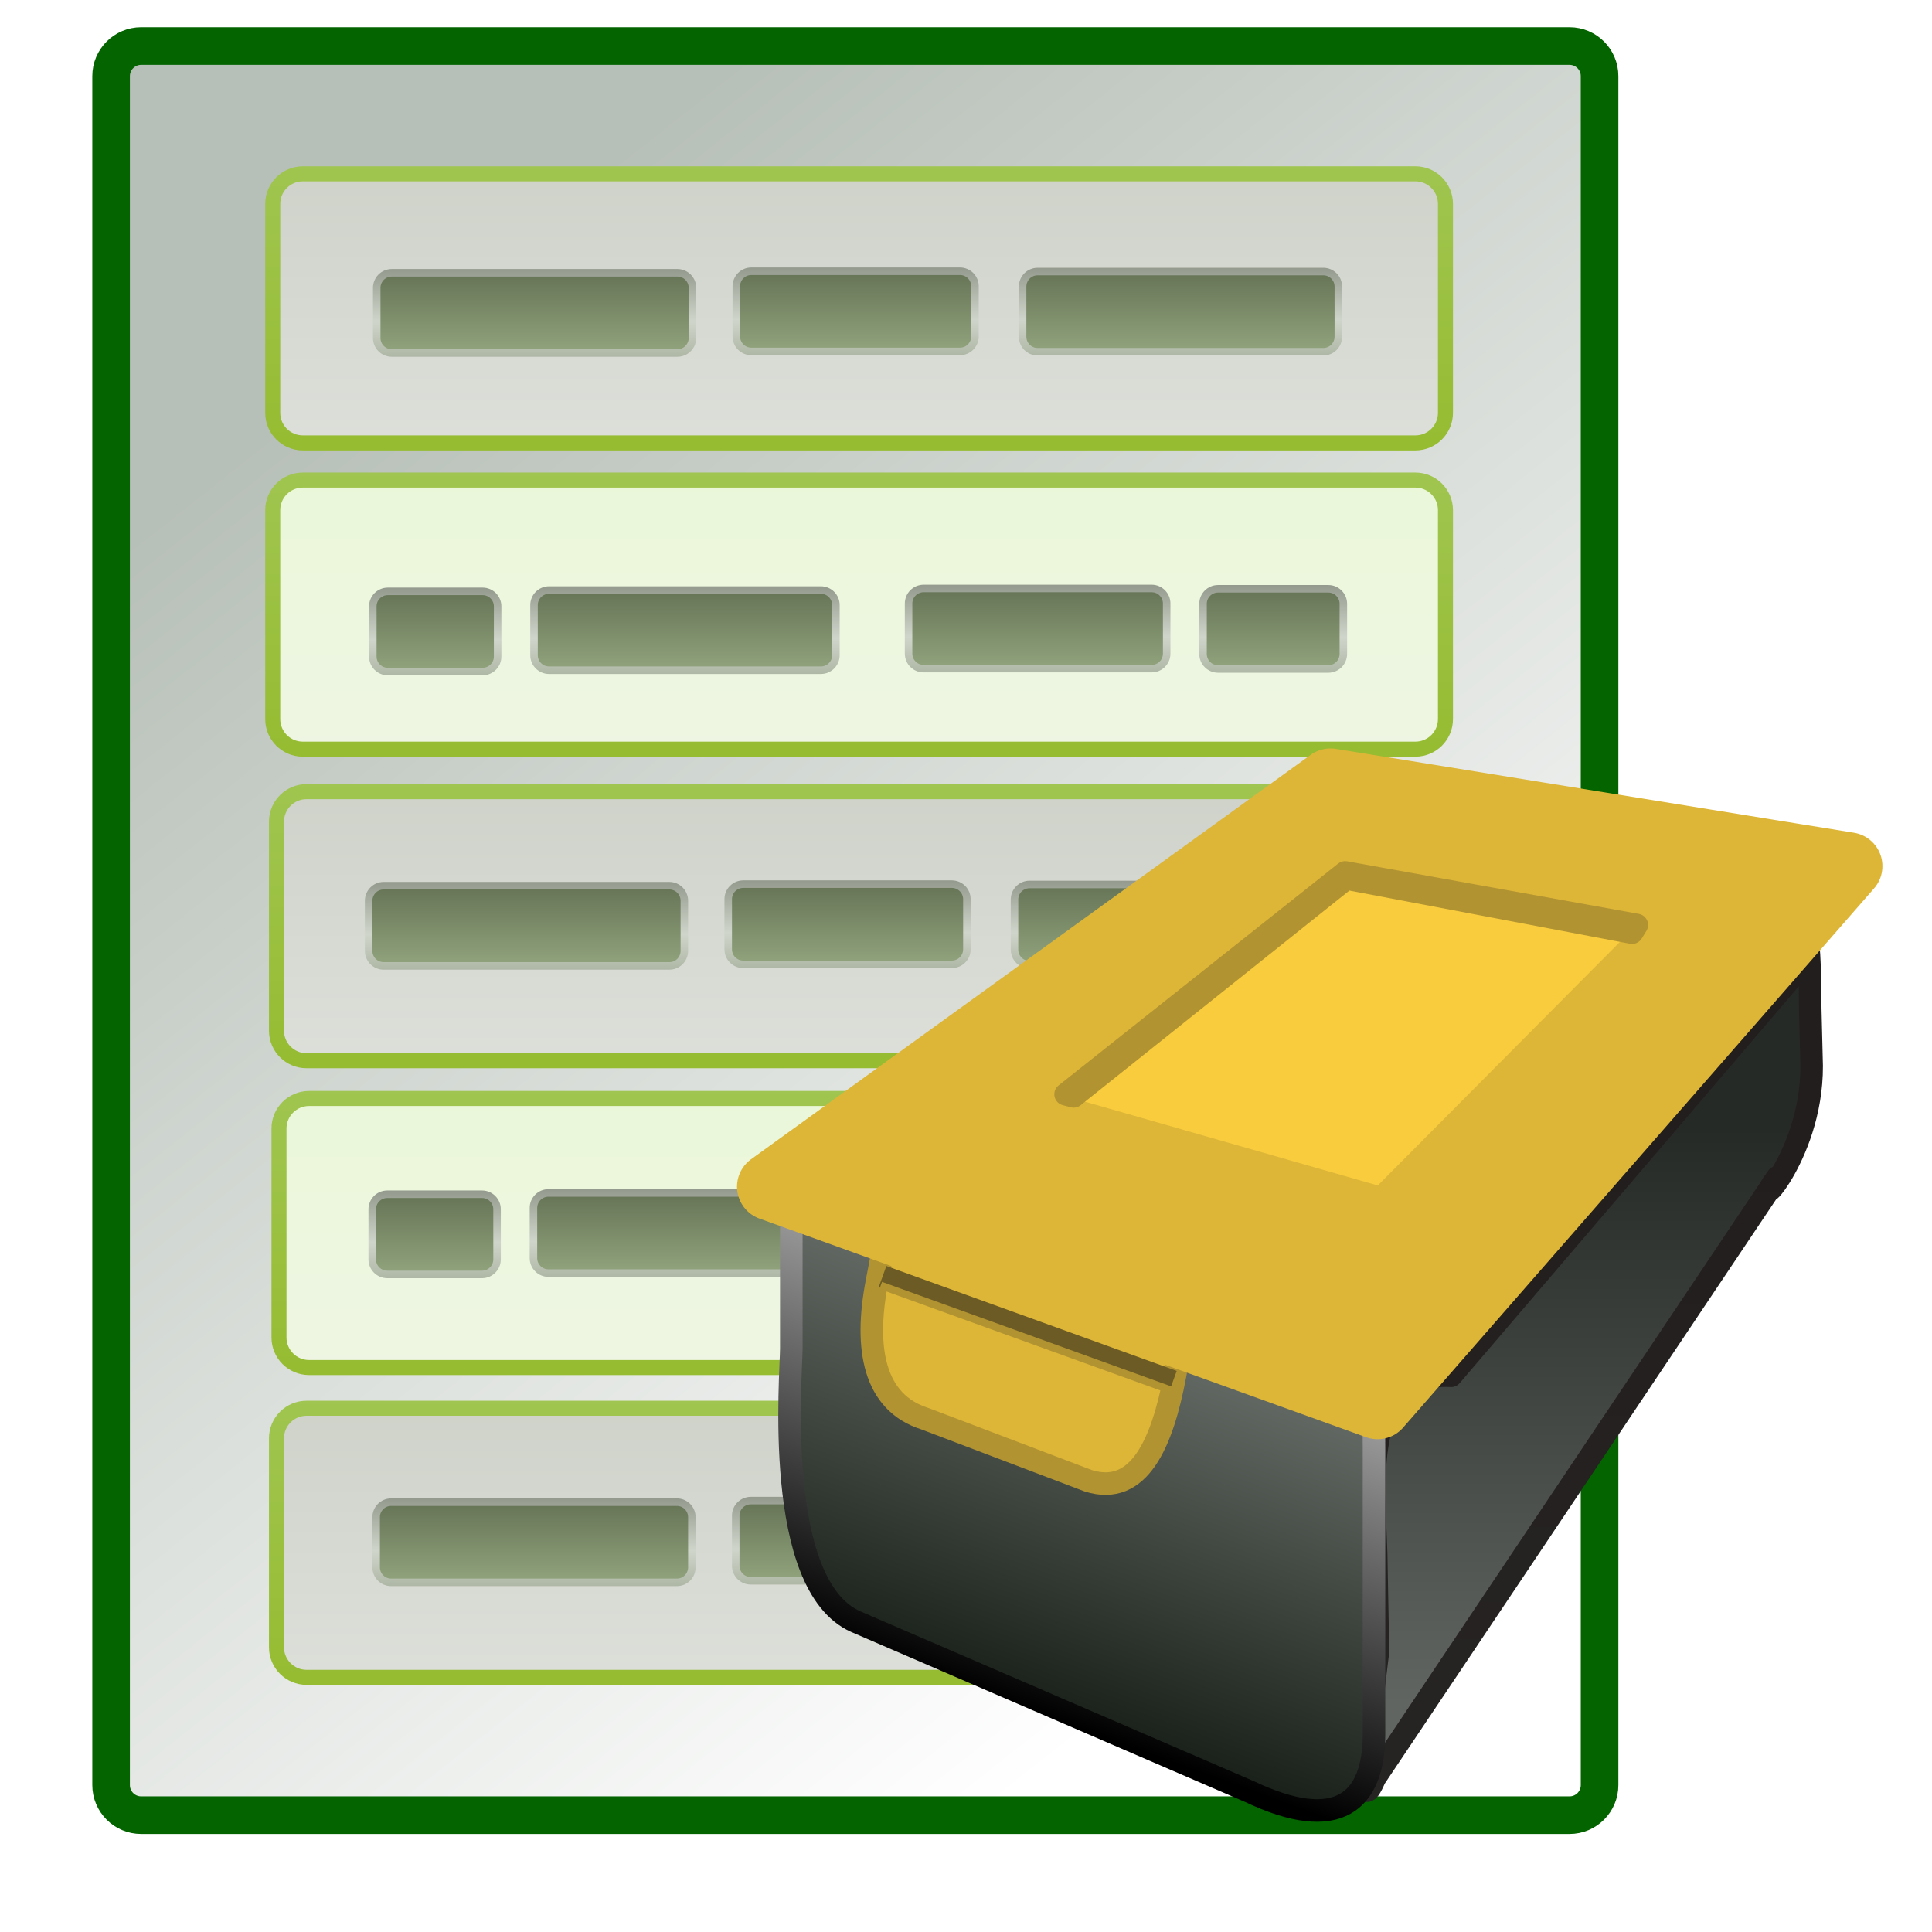 ﻿<?xml version="1.0" encoding="utf-8"?>
<!DOCTYPE svg PUBLIC "-//W3C//DTD SVG 1.1//EN" "http://www.w3.org/Graphics/SVG/1.1/DTD/svg11.dtd">
<svg xmlns="http://www.w3.org/2000/svg" xmlns:xlink="http://www.w3.org/1999/xlink" version="1.1" baseProfile="full" width="257" height="257" viewBox="0 0 257.00 257.00" enable-background="new 0 0 257.00 257.00" xml:space="preserve">
	<linearGradient id="SVGID_Fill1_" gradientUnits="objectBoundingBox" x1="0.184" y1="0.16" x2="1.112" y2="0.16" gradientTransform="rotate(56.681 0.184 0.16)">
		<stop offset="0" stop-color="#B7C0B8" stop-opacity="1"/>
		<stop offset="1" stop-color="#FFFFFF" stop-opacity="1"/>
	</linearGradient>
	<path fill="url(#SVGID_Fill1_)" stroke-width="5" stroke-linejoin="round" stroke="#036400" stroke-opacity="1" d="M 18.779,6.123L 208.779,6.123C 210.989,6.123 212.779,7.914 212.779,10.123L 212.779,237.457C 212.779,239.666 210.989,241.457 208.779,241.457L 18.779,241.457C 16.57,241.457 14.779,239.666 14.779,237.457L 14.779,10.123C 14.779,7.914 16.57,6.123 18.779,6.123 Z "/>
	<linearGradient id="SVGID_Stroke1_" gradientUnits="objectBoundingBox" x1="0.5" y1="2.506" x2="4.513" y2="2.506" gradientTransform="rotate(-90 0.5 2.506)">
		<stop offset="0" stop-color="#87AF06" stop-opacity="1"/>
		<stop offset="1" stop-color="#AFD27B" stop-opacity="1"/>
	</linearGradient>
	<linearGradient id="SVGID_Fill2_" gradientUnits="objectBoundingBox" x1="0.5" y1="2.618" x2="4.737" y2="2.618" gradientTransform="rotate(-90 0.5 2.618)">
		<stop offset="0" stop-color="#F4F5F3" stop-opacity="1"/>
		<stop offset="1" stop-color="#B7BDB0" stop-opacity="1"/>
	</linearGradient>
	<path fill="url(#SVGID_Fill2_)" stroke-width="2" stroke-linejoin="round" stroke="url(#SVGID_Stroke1_)" d="M 40.279,23.123L 188.279,23.123C 190.489,23.123 192.279,24.914 192.279,27.123L 192.279,54.916C 192.279,57.125 190.489,58.916 188.279,58.916L 40.279,58.916C 38.07,58.916 36.279,57.125 36.279,54.916L 36.279,27.123C 36.279,24.914 38.07,23.123 40.279,23.123 Z "/>
	<linearGradient id="SVGID_Stroke2_" gradientUnits="objectBoundingBox" x1="0.5" y1="2.506" x2="4.513" y2="2.506" gradientTransform="rotate(-90 0.5 2.506)">
		<stop offset="0" stop-color="#87AF06" stop-opacity="1"/>
		<stop offset="1" stop-color="#AFD27B" stop-opacity="1"/>
	</linearGradient>
	<linearGradient id="SVGID_Fill3_" gradientUnits="objectBoundingBox" x1="0.5" y1="2.618" x2="4.737" y2="2.618" gradientTransform="rotate(-90 0.5 2.618)">
		<stop offset="0" stop-color="#F4F5F3" stop-opacity="1"/>
		<stop offset="1" stop-color="#E5F8C9" stop-opacity="1"/>
	</linearGradient>
	<path fill="url(#SVGID_Fill3_)" stroke-width="2" stroke-linejoin="round" stroke="url(#SVGID_Stroke2_)" d="M 40.279,63.861L 188.279,63.861C 190.489,63.861 192.279,65.652 192.279,67.861L 192.279,95.653C 192.279,97.863 190.489,99.654 188.279,99.654L 40.279,99.654C 38.07,99.654 36.279,97.863 36.279,95.653L 36.279,67.861C 36.279,65.652 38.07,63.861 40.279,63.861 Z "/>
	<linearGradient id="SVGID_Stroke3_" gradientUnits="objectBoundingBox" x1="0.5" y1="2.506" x2="4.513" y2="2.506" gradientTransform="rotate(-90 0.5 2.506)">
		<stop offset="0" stop-color="#87AF06" stop-opacity="1"/>
		<stop offset="1" stop-color="#AFD27B" stop-opacity="1"/>
	</linearGradient>
	<linearGradient id="SVGID_Fill4_" gradientUnits="objectBoundingBox" x1="0.5" y1="2.618" x2="4.737" y2="2.618" gradientTransform="rotate(-90 0.5 2.618)">
		<stop offset="0" stop-color="#F4F5F3" stop-opacity="1"/>
		<stop offset="1" stop-color="#B7BDB0" stop-opacity="1"/>
	</linearGradient>
	<path fill="url(#SVGID_Fill4_)" stroke-width="2" stroke-linejoin="round" stroke="url(#SVGID_Stroke3_)" d="M 40.779,105.306L 188.779,105.306C 190.989,105.306 192.779,107.096 192.779,109.306L 192.779,137.098C 192.779,139.307 190.989,141.098 188.779,141.098L 40.779,141.098C 38.57,141.098 36.779,139.307 36.779,137.098L 36.779,109.306C 36.779,107.096 38.57,105.306 40.779,105.306 Z "/>
	<linearGradient id="SVGID_Stroke4_" gradientUnits="objectBoundingBox" x1="0.5" y1="2.506" x2="4.513" y2="2.506" gradientTransform="rotate(-90 0.5 2.506)">
		<stop offset="0" stop-color="#87AF06" stop-opacity="1"/>
		<stop offset="1" stop-color="#AFD27B" stop-opacity="1"/>
	</linearGradient>
	<linearGradient id="SVGID_Fill5_" gradientUnits="objectBoundingBox" x1="0.5" y1="2.618" x2="4.737" y2="2.618" gradientTransform="rotate(-90 0.5 2.618)">
		<stop offset="0" stop-color="#F4F5F3" stop-opacity="1"/>
		<stop offset="1" stop-color="#E5F8C9" stop-opacity="1"/>
	</linearGradient>
	<path fill="url(#SVGID_Fill5_)" stroke-width="2" stroke-linejoin="round" stroke="url(#SVGID_Stroke4_)" d="M 41.113,146.122L 189.113,146.122C 191.322,146.122 193.113,147.913 193.113,150.122L 193.113,177.914C 193.113,180.123 191.322,181.914 189.113,181.914L 41.113,181.914C 38.904,181.914 37.113,180.123 37.113,177.914L 37.113,150.122C 37.113,147.913 38.904,146.122 41.113,146.122 Z "/>
	<linearGradient id="SVGID_Stroke5_" gradientUnits="objectBoundingBox" x1="0.5" y1="2.506" x2="4.513" y2="2.506" gradientTransform="rotate(-90 0.5 2.506)">
		<stop offset="0" stop-color="#87AF06" stop-opacity="1"/>
		<stop offset="1" stop-color="#AFD27B" stop-opacity="1"/>
	</linearGradient>
	<linearGradient id="SVGID_Fill6_" gradientUnits="objectBoundingBox" x1="0.5" y1="2.618" x2="4.737" y2="2.618" gradientTransform="rotate(-90 0.5 2.618)">
		<stop offset="0" stop-color="#F4F5F3" stop-opacity="1"/>
		<stop offset="1" stop-color="#B7BDB0" stop-opacity="1"/>
	</linearGradient>
	<path fill="url(#SVGID_Fill6_)" stroke-width="2" stroke-linejoin="round" stroke="url(#SVGID_Stroke5_)" d="M 40.779,187.331L 188.779,187.331C 190.989,187.331 192.779,189.121 192.779,191.331L 192.779,219.123C 192.779,221.332 190.989,223.123 188.779,223.123L 40.779,223.123C 38.57,223.123 36.779,221.332 36.779,219.123L 36.779,191.331C 36.779,189.121 38.57,187.331 40.779,187.331 Z "/>
	<linearGradient id="SVGID_Stroke6_" gradientUnits="objectBoundingBox" x1="0.5" y1="2.514" x2="4.529" y2="2.514" gradientTransform="rotate(-90 0.5 2.514)">
		<stop offset="0" stop-color="#3F542A" stop-opacity="1"/>
		<stop offset="0.474" stop-color="#D0D5CB" stop-opacity="1"/>
		<stop offset="1" stop-color="#0F1505" stop-opacity="1"/>
	</linearGradient>
	<linearGradient id="SVGID_Fill7_" gradientUnits="objectBoundingBox" x1="0.5" y1="2.703" x2="4.906" y2="2.703" gradientTransform="rotate(-90 0.5 2.703)">
		<stop offset="0" stop-color="#DAF5BF" stop-opacity="1"/>
		<stop offset="1" stop-color="#1D2314" stop-opacity="1"/>
	</linearGradient>
	<filter id="Filter_GaussianBlur1_" filterUnits="userSpaceOnUse">
		<feGaussianBlur stdDeviation="2.646"/>
	</filter>
	<path fill="url(#SVGID_Fill7_)" stroke-linejoin="round" stroke="url(#SVGID_Stroke6_)" filter="url(#Filter_GaussianBlur1_)" d="M 52.113,36.29L 90.113,36.29C 91.217,36.29 92.113,37.186 92.113,38.29L 92.113,44.957C 92.113,46.061 91.217,46.957 90.113,46.957L 52.113,46.957C 51.008,46.957 50.113,46.061 50.113,44.957L 50.113,38.29C 50.113,37.186 51.008,36.29 52.113,36.29 Z "/>
	<linearGradient id="SVGID_Stroke7_" gradientUnits="objectBoundingBox" x1="0.5" y1="2.514" x2="4.529" y2="2.514" gradientTransform="rotate(-90 0.5 2.514)">
		<stop offset="0" stop-color="#3F542A" stop-opacity="1"/>
		<stop offset="0.474" stop-color="#D0D5CB" stop-opacity="1"/>
		<stop offset="1" stop-color="#0F1505" stop-opacity="1"/>
	</linearGradient>
	<linearGradient id="SVGID_Fill8_" gradientUnits="objectBoundingBox" x1="0.5" y1="2.703" x2="4.906" y2="2.703" gradientTransform="rotate(-90 0.5 2.703)">
		<stop offset="0" stop-color="#DAF5BF" stop-opacity="1"/>
		<stop offset="1" stop-color="#1D2314" stop-opacity="1"/>
	</linearGradient>
	<filter id="Filter_GaussianBlur2_" filterUnits="userSpaceOnUse">
		<feGaussianBlur stdDeviation="3.024"/>
	</filter>
	<path fill="url(#SVGID_Fill8_)" stroke-linejoin="round" stroke="url(#SVGID_Stroke7_)" filter="url(#Filter_GaussianBlur2_)" d="M 99.946,36.082L 127.696,36.082C 128.801,36.082 129.696,36.977 129.696,38.082L 129.696,44.748C 129.696,45.853 128.801,46.748 127.696,46.748L 99.946,46.748C 98.841,46.748 97.946,45.853 97.946,44.748L 97.946,38.082C 97.946,36.977 98.841,36.082 99.946,36.082 Z "/>
	<linearGradient id="SVGID_Stroke8_" gradientUnits="objectBoundingBox" x1="0.5" y1="2.514" x2="4.529" y2="2.514" gradientTransform="rotate(-90 0.5 2.514)">
		<stop offset="0" stop-color="#3F542A" stop-opacity="1"/>
		<stop offset="0.474" stop-color="#D0D5CB" stop-opacity="1"/>
		<stop offset="1" stop-color="#0F1505" stop-opacity="1"/>
	</linearGradient>
	<linearGradient id="SVGID_Fill9_" gradientUnits="objectBoundingBox" x1="0.5" y1="2.703" x2="4.906" y2="2.703" gradientTransform="rotate(-90 0.5 2.703)">
		<stop offset="0" stop-color="#DAF5BF" stop-opacity="1"/>
		<stop offset="1" stop-color="#1D2314" stop-opacity="1"/>
	</linearGradient>
	<filter id="Filter_GaussianBlur3_" filterUnits="userSpaceOnUse">
		<feGaussianBlur stdDeviation="3.024"/>
	</filter>
	<path fill="url(#SVGID_Fill9_)" stroke-linejoin="round" stroke="url(#SVGID_Stroke8_)" filter="url(#Filter_GaussianBlur3_)" d="M 138.029,36.123L 176.029,36.123C 177.134,36.123 178.029,37.019 178.029,38.123L 178.029,44.79C 178.029,45.895 177.134,46.79 176.029,46.79L 138.029,46.79C 136.925,46.79 136.029,45.895 136.029,44.79L 136.029,38.123C 136.029,37.019 136.925,36.123 138.029,36.123 Z "/>
	<linearGradient id="SVGID_Stroke9_" gradientUnits="objectBoundingBox" x1="0.5" y1="2.514" x2="4.529" y2="2.514" gradientTransform="rotate(-90 0.5 2.514)">
		<stop offset="0" stop-color="#3F542A" stop-opacity="1"/>
		<stop offset="0.474" stop-color="#D0D5CB" stop-opacity="1"/>
		<stop offset="1" stop-color="#0F1505" stop-opacity="1"/>
	</linearGradient>
	<linearGradient id="SVGID_Fill10_" gradientUnits="objectBoundingBox" x1="0.5" y1="2.703" x2="4.906" y2="2.703" gradientTransform="rotate(-90 0.5 2.703)">
		<stop offset="0" stop-color="#DAF5BF" stop-opacity="1"/>
		<stop offset="1" stop-color="#1D2314" stop-opacity="1"/>
	</linearGradient>
	<filter id="Filter_GaussianBlur4_" filterUnits="userSpaceOnUse">
		<feGaussianBlur stdDeviation="2.646"/>
	</filter>
	<path fill="url(#SVGID_Fill10_)" stroke-linejoin="round" stroke="url(#SVGID_Stroke9_)" filter="url(#Filter_GaussianBlur4_)" d="M 51.035,117.821L 89.035,117.821C 90.14,117.821 91.035,118.717 91.035,119.821L 91.035,126.488C 91.035,127.592 90.14,128.488 89.035,128.488L 51.035,128.488C 49.931,128.488 49.035,127.592 49.035,126.488L 49.035,119.821C 49.035,118.717 49.931,117.821 51.035,117.821 Z "/>
	<linearGradient id="SVGID_Stroke10_" gradientUnits="objectBoundingBox" x1="0.5" y1="2.514" x2="4.529" y2="2.514" gradientTransform="rotate(-90 0.5 2.514)">
		<stop offset="0" stop-color="#3F542A" stop-opacity="1"/>
		<stop offset="0.474" stop-color="#D0D5CB" stop-opacity="1"/>
		<stop offset="1" stop-color="#0F1505" stop-opacity="1"/>
	</linearGradient>
	<linearGradient id="SVGID_Fill11_" gradientUnits="objectBoundingBox" x1="0.5" y1="2.703" x2="4.906" y2="2.703" gradientTransform="rotate(-90 0.5 2.703)">
		<stop offset="0" stop-color="#DAF5BF" stop-opacity="1"/>
		<stop offset="1" stop-color="#1D2314" stop-opacity="1"/>
	</linearGradient>
	<filter id="Filter_GaussianBlur5_" filterUnits="userSpaceOnUse">
		<feGaussianBlur stdDeviation="3.024"/>
	</filter>
	<path fill="url(#SVGID_Fill11_)" stroke-linejoin="round" stroke="url(#SVGID_Stroke10_)" filter="url(#Filter_GaussianBlur5_)" d="M 98.869,117.613L 126.619,117.613C 127.723,117.613 128.619,118.508 128.619,119.613L 128.619,126.279C 128.619,127.384 127.723,128.279 126.619,128.279L 98.869,128.279C 97.764,128.279 96.869,127.384 96.869,126.279L 96.869,119.613C 96.869,118.508 97.764,117.613 98.869,117.613 Z "/>
	<linearGradient id="SVGID_Stroke11_" gradientUnits="objectBoundingBox" x1="0.5" y1="2.514" x2="4.529" y2="2.514" gradientTransform="rotate(-90 0.5 2.514)">
		<stop offset="0" stop-color="#3F542A" stop-opacity="1"/>
		<stop offset="0.474" stop-color="#D0D5CB" stop-opacity="1"/>
		<stop offset="1" stop-color="#0F1505" stop-opacity="1"/>
	</linearGradient>
	<linearGradient id="SVGID_Fill12_" gradientUnits="objectBoundingBox" x1="0.5" y1="2.703" x2="4.906" y2="2.703" gradientTransform="rotate(-90 0.5 2.703)">
		<stop offset="0" stop-color="#DAF5BF" stop-opacity="1"/>
		<stop offset="1" stop-color="#1D2314" stop-opacity="1"/>
	</linearGradient>
	<filter id="Filter_GaussianBlur6_" filterUnits="userSpaceOnUse">
		<feGaussianBlur stdDeviation="3.024"/>
	</filter>
	<path fill="url(#SVGID_Fill12_)" stroke-linejoin="round" stroke="url(#SVGID_Stroke11_)" filter="url(#Filter_GaussianBlur6_)" d="M 136.952,117.655L 174.952,117.655C 176.056,117.655 176.952,118.55 176.952,119.655L 176.952,126.321C 176.952,127.426 176.056,128.321 174.952,128.321L 136.952,128.321C 135.847,128.321 134.952,127.426 134.952,126.321L 134.952,119.655C 134.952,118.55 135.847,117.655 136.952,117.655 Z "/>
	<linearGradient id="SVGID_Stroke12_" gradientUnits="objectBoundingBox" x1="0.5" y1="2.514" x2="4.529" y2="2.514" gradientTransform="rotate(-90 0.5 2.514)">
		<stop offset="0" stop-color="#3F542A" stop-opacity="1"/>
		<stop offset="0.474" stop-color="#D0D5CB" stop-opacity="1"/>
		<stop offset="1" stop-color="#0F1505" stop-opacity="1"/>
	</linearGradient>
	<linearGradient id="SVGID_Fill13_" gradientUnits="objectBoundingBox" x1="0.5" y1="2.703" x2="4.906" y2="2.703" gradientTransform="rotate(-90 0.5 2.703)">
		<stop offset="0" stop-color="#DAF5BF" stop-opacity="1"/>
		<stop offset="1" stop-color="#1D2314" stop-opacity="1"/>
	</linearGradient>
	<filter id="Filter_GaussianBlur7_" filterUnits="userSpaceOnUse">
		<feGaussianBlur stdDeviation="2.646"/>
	</filter>
	<path fill="url(#SVGID_Fill13_)" stroke-linejoin="round" stroke="url(#SVGID_Stroke12_)" filter="url(#Filter_GaussianBlur7_)" d="M 52.035,199.821L 90.035,199.821C 91.14,199.821 92.035,200.717 92.035,201.821L 92.035,208.488C 92.035,209.592 91.14,210.488 90.035,210.488L 52.035,210.488C 50.931,210.488 50.035,209.592 50.035,208.488L 50.035,201.821C 50.035,200.717 50.931,199.821 52.035,199.821 Z "/>
	<linearGradient id="SVGID_Stroke13_" gradientUnits="objectBoundingBox" x1="0.5" y1="2.514" x2="4.529" y2="2.514" gradientTransform="rotate(-90 0.5 2.514)">
		<stop offset="0" stop-color="#3F542A" stop-opacity="1"/>
		<stop offset="0.474" stop-color="#D0D5CB" stop-opacity="1"/>
		<stop offset="1" stop-color="#0F1505" stop-opacity="1"/>
	</linearGradient>
	<linearGradient id="SVGID_Fill14_" gradientUnits="objectBoundingBox" x1="0.5" y1="2.703" x2="4.906" y2="2.703" gradientTransform="rotate(-90 0.5 2.703)">
		<stop offset="0" stop-color="#DAF5BF" stop-opacity="1"/>
		<stop offset="1" stop-color="#1D2314" stop-opacity="1"/>
	</linearGradient>
	<filter id="Filter_GaussianBlur8_" filterUnits="userSpaceOnUse">
		<feGaussianBlur stdDeviation="3.024"/>
	</filter>
	<path fill="url(#SVGID_Fill14_)" stroke-linejoin="round" stroke="url(#SVGID_Stroke13_)" filter="url(#Filter_GaussianBlur8_)" d="M 99.869,199.613L 127.619,199.613C 128.723,199.613 129.619,200.508 129.619,201.613L 129.619,208.279C 129.619,209.384 128.723,210.279 127.619,210.279L 99.869,210.279C 98.764,210.279 97.869,209.384 97.869,208.279L 97.869,201.613C 97.869,200.508 98.764,199.613 99.869,199.613 Z "/>
	<linearGradient id="SVGID_Stroke14_" gradientUnits="objectBoundingBox" x1="0.5" y1="2.514" x2="4.529" y2="2.514" gradientTransform="rotate(-90 0.5 2.514)">
		<stop offset="0" stop-color="#3F542A" stop-opacity="1"/>
		<stop offset="0.474" stop-color="#D0D5CB" stop-opacity="1"/>
		<stop offset="1" stop-color="#0F1505" stop-opacity="1"/>
	</linearGradient>
	<linearGradient id="SVGID_Fill15_" gradientUnits="objectBoundingBox" x1="0.5" y1="2.703" x2="4.906" y2="2.703" gradientTransform="rotate(-90 0.5 2.703)">
		<stop offset="0" stop-color="#DAF5BF" stop-opacity="1"/>
		<stop offset="1" stop-color="#1D2314" stop-opacity="1"/>
	</linearGradient>
	<filter id="Filter_GaussianBlur9_" filterUnits="userSpaceOnUse">
		<feGaussianBlur stdDeviation="3.024"/>
	</filter>
	<path fill="url(#SVGID_Fill15_)" stroke-linejoin="round" stroke="url(#SVGID_Stroke14_)" filter="url(#Filter_GaussianBlur9_)" d="M 137.952,199.655L 175.952,199.655C 177.056,199.655 177.952,200.55 177.952,201.655L 177.952,208.321C 177.952,209.426 177.056,210.321 175.952,210.321L 137.952,210.321C 136.847,210.321 135.952,209.426 135.952,208.321L 135.952,201.655C 135.952,200.55 136.847,199.655 137.952,199.655 Z "/>
	<linearGradient id="SVGID_Stroke15_" gradientUnits="objectBoundingBox" x1="0.5" y1="2.514" x2="4.529" y2="2.514" gradientTransform="rotate(-90 0.5 2.514)">
		<stop offset="0" stop-color="#3F542A" stop-opacity="1"/>
		<stop offset="0.474" stop-color="#D0D5CB" stop-opacity="1"/>
		<stop offset="1" stop-color="#0F1505" stop-opacity="1"/>
	</linearGradient>
	<linearGradient id="SVGID_Fill16_" gradientUnits="objectBoundingBox" x1="0.5" y1="2.703" x2="4.906" y2="2.703" gradientTransform="rotate(-90 0.5 2.703)">
		<stop offset="0" stop-color="#DAF5BF" stop-opacity="1"/>
		<stop offset="1" stop-color="#1D2314" stop-opacity="1"/>
	</linearGradient>
	<filter id="Filter_GaussianBlur10_" filterUnits="userSpaceOnUse">
		<feGaussianBlur stdDeviation="2.646"/>
	</filter>
	<path fill="url(#SVGID_Fill16_)" stroke-linejoin="round" stroke="url(#SVGID_Stroke15_)" filter="url(#Filter_GaussianBlur10_)" d="M 73.035,78.489L 109.196,78.489C 110.3,78.489 111.196,79.384 111.196,80.489L 111.196,87.155C 111.196,88.26 110.3,89.155 109.196,89.155L 73.035,89.155C 71.931,89.155 71.035,88.26 71.035,87.155L 71.035,80.489C 71.035,79.384 71.931,78.489 73.035,78.489 Z "/>
	<linearGradient id="SVGID_Stroke16_" gradientUnits="objectBoundingBox" x1="0.5" y1="2.514" x2="4.529" y2="2.514" gradientTransform="rotate(-90 0.5 2.514)">
		<stop offset="0" stop-color="#3F542A" stop-opacity="1"/>
		<stop offset="0.474" stop-color="#D0D5CB" stop-opacity="1"/>
		<stop offset="1" stop-color="#0F1505" stop-opacity="1"/>
	</linearGradient>
	<linearGradient id="SVGID_Fill17_" gradientUnits="objectBoundingBox" x1="0.5" y1="2.703" x2="4.906" y2="2.703" gradientTransform="rotate(-90 0.5 2.703)">
		<stop offset="0" stop-color="#DAF5BF" stop-opacity="1"/>
		<stop offset="1" stop-color="#1D2314" stop-opacity="1"/>
	</linearGradient>
	<filter id="Filter_GaussianBlur11_" filterUnits="userSpaceOnUse">
		<feGaussianBlur stdDeviation="3.024"/>
	</filter>
	<path fill="url(#SVGID_Fill17_)" stroke-linejoin="round" stroke="url(#SVGID_Stroke16_)" filter="url(#Filter_GaussianBlur11_)" d="M 122.862,78.279L 153.195,78.279C 154.3,78.279 155.195,79.175 155.195,80.279L 155.195,86.946C 155.195,88.05 154.3,88.946 153.195,88.946L 122.862,88.946C 121.758,88.946 120.862,88.05 120.862,86.946L 120.862,80.279C 120.862,79.175 121.758,78.279 122.862,78.279 Z "/>
	<linearGradient id="SVGID_Stroke17_" gradientUnits="objectBoundingBox" x1="0.5" y1="2.514" x2="4.529" y2="2.514" gradientTransform="rotate(-90 0.5 2.514)">
		<stop offset="0" stop-color="#3F542A" stop-opacity="1"/>
		<stop offset="0.474" stop-color="#D0D5CB" stop-opacity="1"/>
		<stop offset="1" stop-color="#0F1505" stop-opacity="1"/>
	</linearGradient>
	<linearGradient id="SVGID_Fill18_" gradientUnits="objectBoundingBox" x1="0.5" y1="2.703" x2="4.906" y2="2.703" gradientTransform="rotate(-90 0.5 2.703)">
		<stop offset="0" stop-color="#DAF5BF" stop-opacity="1"/>
		<stop offset="1" stop-color="#1D2314" stop-opacity="1"/>
	</linearGradient>
	<filter id="Filter_GaussianBlur12_" filterUnits="userSpaceOnUse">
		<feGaussianBlur stdDeviation="3.024"/>
	</filter>
	<path fill="url(#SVGID_Fill18_)" stroke-linejoin="round" stroke="url(#SVGID_Stroke17_)" filter="url(#Filter_GaussianBlur12_)" d="M 162.029,78.322L 176.696,78.322C 177.8,78.322 178.696,79.217 178.696,80.322L 178.696,86.988C 178.696,88.093 177.8,88.988 176.696,88.988L 162.029,88.988C 160.924,88.988 160.029,88.093 160.029,86.988L 160.029,80.322C 160.029,79.217 160.924,78.322 162.029,78.322 Z "/>
	<linearGradient id="SVGID_Stroke18_" gradientUnits="objectBoundingBox" x1="0.5" y1="2.514" x2="4.528" y2="2.514" gradientTransform="rotate(-90 0.5 2.514)">
		<stop offset="0" stop-color="#3F542A" stop-opacity="1"/>
		<stop offset="0.474" stop-color="#D0D5CB" stop-opacity="1"/>
		<stop offset="1" stop-color="#0F1505" stop-opacity="1"/>
	</linearGradient>
	<linearGradient id="SVGID_Fill19_" gradientUnits="objectBoundingBox" x1="0.5" y1="2.703" x2="4.906" y2="2.703" gradientTransform="rotate(-90 0.5 2.703)">
		<stop offset="0" stop-color="#DAF5BF" stop-opacity="1"/>
		<stop offset="1" stop-color="#1D2314" stop-opacity="1"/>
	</linearGradient>
	<filter id="Filter_GaussianBlur13_" filterUnits="userSpaceOnUse">
		<feGaussianBlur stdDeviation="3.024"/>
	</filter>
	<path fill="url(#SVGID_Fill19_)" stroke-linejoin="round" stroke="url(#SVGID_Stroke18_)" filter="url(#Filter_GaussianBlur13_)" d="M 51.591,78.664L 64.196,78.664C 65.3,78.664 66.196,79.559 66.196,80.664L 66.196,87.331C 66.196,88.435 65.3,89.331 64.196,89.331L 51.591,89.331C 50.487,89.331 49.591,88.435 49.591,87.331L 49.591,80.664C 49.591,79.559 50.487,78.664 51.591,78.664 Z "/>
	<linearGradient id="SVGID_Stroke19_" gradientUnits="objectBoundingBox" x1="0.5" y1="2.514" x2="4.529" y2="2.514" gradientTransform="rotate(-90 0.5 2.514)">
		<stop offset="0" stop-color="#3F542A" stop-opacity="1"/>
		<stop offset="0.474" stop-color="#D0D5CB" stop-opacity="1"/>
		<stop offset="1" stop-color="#0F1505" stop-opacity="1"/>
	</linearGradient>
	<linearGradient id="SVGID_Fill20_" gradientUnits="objectBoundingBox" x1="0.5" y1="2.703" x2="4.906" y2="2.703" gradientTransform="rotate(-90 0.5 2.703)">
		<stop offset="0" stop-color="#DAF5BF" stop-opacity="1"/>
		<stop offset="1" stop-color="#1D2314" stop-opacity="1"/>
	</linearGradient>
	<filter id="Filter_GaussianBlur14_" filterUnits="userSpaceOnUse">
		<feGaussianBlur stdDeviation="2.646"/>
	</filter>
	<path fill="url(#SVGID_Fill20_)" stroke-linejoin="round" stroke="url(#SVGID_Stroke19_)" filter="url(#Filter_GaussianBlur14_)" d="M 72.958,158.687L 109.118,158.687C 110.223,158.687 111.118,159.582 111.118,160.687L 111.118,167.353C 111.118,168.458 110.223,169.353 109.118,169.353L 72.958,169.353C 71.853,169.353 70.958,168.458 70.958,167.353L 70.958,160.687C 70.958,159.582 71.853,158.687 72.958,158.687 Z "/>
	<linearGradient id="SVGID_Stroke20_" gradientUnits="objectBoundingBox" x1="0.5" y1="2.514" x2="4.529" y2="2.514" gradientTransform="rotate(-90 0.5 2.514)">
		<stop offset="0" stop-color="#3F542A" stop-opacity="1"/>
		<stop offset="0.474" stop-color="#D0D5CB" stop-opacity="1"/>
		<stop offset="1" stop-color="#0F1505" stop-opacity="1"/>
	</linearGradient>
	<linearGradient id="SVGID_Fill21_" gradientUnits="objectBoundingBox" x1="0.5" y1="2.703" x2="4.906" y2="2.703" gradientTransform="rotate(-90 0.5 2.703)">
		<stop offset="0" stop-color="#DAF5BF" stop-opacity="1"/>
		<stop offset="1" stop-color="#1D2314" stop-opacity="1"/>
	</linearGradient>
	<filter id="Filter_GaussianBlur15_" filterUnits="userSpaceOnUse">
		<feGaussianBlur stdDeviation="3.024"/>
	</filter>
	<path fill="url(#SVGID_Fill21_)" stroke-linejoin="round" stroke="url(#SVGID_Stroke20_)" filter="url(#Filter_GaussianBlur15_)" d="M 122.785,158.477L 153.118,158.477C 154.223,158.477 155.118,159.373 155.118,160.477L 155.118,167.144C 155.118,168.248 154.223,169.144 153.118,169.144L 122.785,169.144C 121.68,169.144 120.785,168.248 120.785,167.144L 120.785,160.477C 120.785,159.373 121.68,158.477 122.785,158.477 Z "/>
	<linearGradient id="SVGID_Stroke21_" gradientUnits="objectBoundingBox" x1="0.5" y1="2.514" x2="4.529" y2="2.514" gradientTransform="rotate(-90 0.5 2.514)">
		<stop offset="0" stop-color="#3F542A" stop-opacity="1"/>
		<stop offset="0.474" stop-color="#D0D5CB" stop-opacity="1"/>
		<stop offset="1" stop-color="#0F1505" stop-opacity="1"/>
	</linearGradient>
	<linearGradient id="SVGID_Fill22_" gradientUnits="objectBoundingBox" x1="0.5" y1="2.703" x2="4.906" y2="2.703" gradientTransform="rotate(-90 0.5 2.703)">
		<stop offset="0" stop-color="#DAF5BF" stop-opacity="1"/>
		<stop offset="1" stop-color="#1D2314" stop-opacity="1"/>
	</linearGradient>
	<filter id="Filter_GaussianBlur16_" filterUnits="userSpaceOnUse">
		<feGaussianBlur stdDeviation="3.024"/>
	</filter>
	<path fill="url(#SVGID_Fill22_)" stroke-linejoin="round" stroke="url(#SVGID_Stroke21_)" filter="url(#Filter_GaussianBlur16_)" d="M 161.951,158.52L 176.618,158.52C 177.723,158.52 178.618,159.415 178.618,160.52L 178.618,167.187C 178.618,168.291 177.723,169.187 176.618,169.187L 161.951,169.187C 160.847,169.187 159.951,168.291 159.951,167.187L 159.951,160.52C 159.951,159.415 160.847,158.52 161.951,158.52 Z "/>
	<linearGradient id="SVGID_Stroke22_" gradientUnits="objectBoundingBox" x1="0.5" y1="2.514" x2="4.529" y2="2.514" gradientTransform="rotate(-90 0.5 2.514)">
		<stop offset="0" stop-color="#3F542A" stop-opacity="1"/>
		<stop offset="0.474" stop-color="#D0D5CB" stop-opacity="1"/>
		<stop offset="1" stop-color="#0F1505" stop-opacity="1"/>
	</linearGradient>
	<linearGradient id="SVGID_Fill23_" gradientUnits="objectBoundingBox" x1="0.5" y1="2.703" x2="4.906" y2="2.703" gradientTransform="rotate(-90 0.5 2.703)">
		<stop offset="0" stop-color="#DAF5BF" stop-opacity="1"/>
		<stop offset="1" stop-color="#1D2314" stop-opacity="1"/>
	</linearGradient>
	<filter id="Filter_GaussianBlur17_" filterUnits="userSpaceOnUse">
		<feGaussianBlur stdDeviation="3.024"/>
	</filter>
	<path fill="url(#SVGID_Fill23_)" stroke-linejoin="round" stroke="url(#SVGID_Stroke22_)" filter="url(#Filter_GaussianBlur17_)" d="M 51.514,158.862L 64.118,158.862C 65.223,158.862 66.118,159.757 66.118,160.862L 66.118,167.528C 66.118,168.633 65.223,169.528 64.118,169.528L 51.514,169.528C 50.409,169.528 49.514,168.633 49.514,167.528L 49.514,160.862C 49.514,159.757 50.409,158.862 51.514,158.862 Z "/>
	<g>
		<linearGradient id="SVGID_Stroke23_" gradientUnits="objectBoundingBox" x1="0.494" y1="0.152" x2="1.204" y2="0.152" gradientTransform="rotate(90 0.494 0.152)">
			<stop offset="0.116" stop-color="#231E1E" stop-opacity="1"/>
			<stop offset="1" stop-color="#262323" stop-opacity="1"/>
		</linearGradient>
		<linearGradient id="SVGID_Fill24_" gradientUnits="objectBoundingBox" x1="0.493" y1="0.143" x2="1.222" y2="0.143" gradientTransform="rotate(90 0.493 0.143)">
			<stop offset="0.112" stop-color="#262A27" stop-opacity="1"/>
			<stop offset="1" stop-color="#606561" stop-opacity="1"/>
		</linearGradient>
		<path fill="url(#SVGID_Fill24_)" stroke-width="3" stroke-linejoin="round" stroke="url(#SVGID_Stroke23_)" d="M 193.032,183.012L 240.406,127.581C 240.241,123.294 240.803,125.167 240.803,134.171L 240.961,140.59C 241.596,153.429 232.317,162.192 236.441,156.588L 182.88,236.541C 180.554,241.975 181.611,233.55 183.303,219.694L 183.092,208.554C 183.092,199.55 180.122,182.323 193.032,183.012 Z "/>
		<linearGradient id="SVGID_Stroke24_" gradientUnits="objectBoundingBox" x1="0.354" y1="1.091" x2="1.585" y2="1.091" gradientTransform="rotate(-71.909 0.354 1.091)">
			<stop offset="0.228" stop-color="#000000" stop-opacity="1"/>
			<stop offset="1" stop-color="#FFFFFF" stop-opacity="1"/>
		</linearGradient>
		<linearGradient id="SVGID_Fill25_" gradientUnits="objectBoundingBox" x1="0.348" y1="1.112" x2="1.625" y2="1.112" gradientTransform="rotate(-71.947 0.348 1.112)">
			<stop offset="0.233" stop-color="#171F18" stop-opacity="1"/>
			<stop offset="1" stop-color="#989D99" stop-opacity="1"/>
		</linearGradient>
		<path fill="url(#SVGID_Fill25_)" stroke-width="3" stroke-linejoin="round" stroke="url(#SVGID_Stroke24_)" d="M 122.139,162.187L 175.273,179.561C 182.178,179.561 182.774,183.769 182.774,192.695L 182.774,230.675C 182.774,239.601 178.045,243.958 166.168,238.302L 113.856,215.723C 102.812,210.858 105.26,182.914 105.261,179.359L 105.261,162.187C 105.261,153.261 115.234,162.187 122.139,162.187 Z "/>
		<path fill="#F9CC3E" fill-opacity="1" stroke-width="0.2" stroke-linejoin="round" d="M 183.871,159.116L 218.639,123.862L 178.334,116.539L 141.694,146.728L 183.871,159.116 Z "/>
		<path fill="#DDB637" fill-opacity="1" stroke-width="3" stroke-linejoin="round" stroke="#B29331" stroke-opacity="1" d="M 132.522,155.876L 147.514,160.614C 154.32,162.765 158.479,171.596 156.805,180.34L 156.272,183.124C 154.598,191.867 151.563,199.122 144.758,196.971L 123.027,188.717C 116.222,186.567 114.962,179.34 116.636,170.597L 117.169,167.813C 118.843,159.07 125.717,153.725 132.522,155.876 Z "/>
		<path fill="#DDB637" fill-opacity="1" stroke-width="9" stroke-linejoin="round" stroke="#DDB637" stroke-opacity="1" d="M 176.984,104.06L 102.539,157.86L 183.25,186.951L 245.905,115.217L 176.984,104.06 Z M 178.61,113.281L 225.72,121.382L 184.598,162.751L 134.263,148.35L 178.61,113.281 Z "/>
		<path fill="#967D2D" fill-opacity="1" stroke-width="3" stroke-linejoin="round" stroke="#B29331" stroke-opacity="1" d="M 217.734,123.044L 178.941,116.05L 141.747,145.56L 142.817,145.841L 179.1,116.866L 217.1,124.068L 217.734,123.044 Z "/>
		<line fill="none" stroke-width="3" stroke-linejoin="round" stroke="#6C5B24" stroke-opacity="1" x1="117.396" y1="169.816" x2="156.02" y2="183.776"/>
		<line fill="none" stroke-linejoin="round" stroke="#B29331" stroke-opacity="1" x1="117.158" y1="170.988" x2="155.782" y2="184.947"/>
	</g>
</svg>
